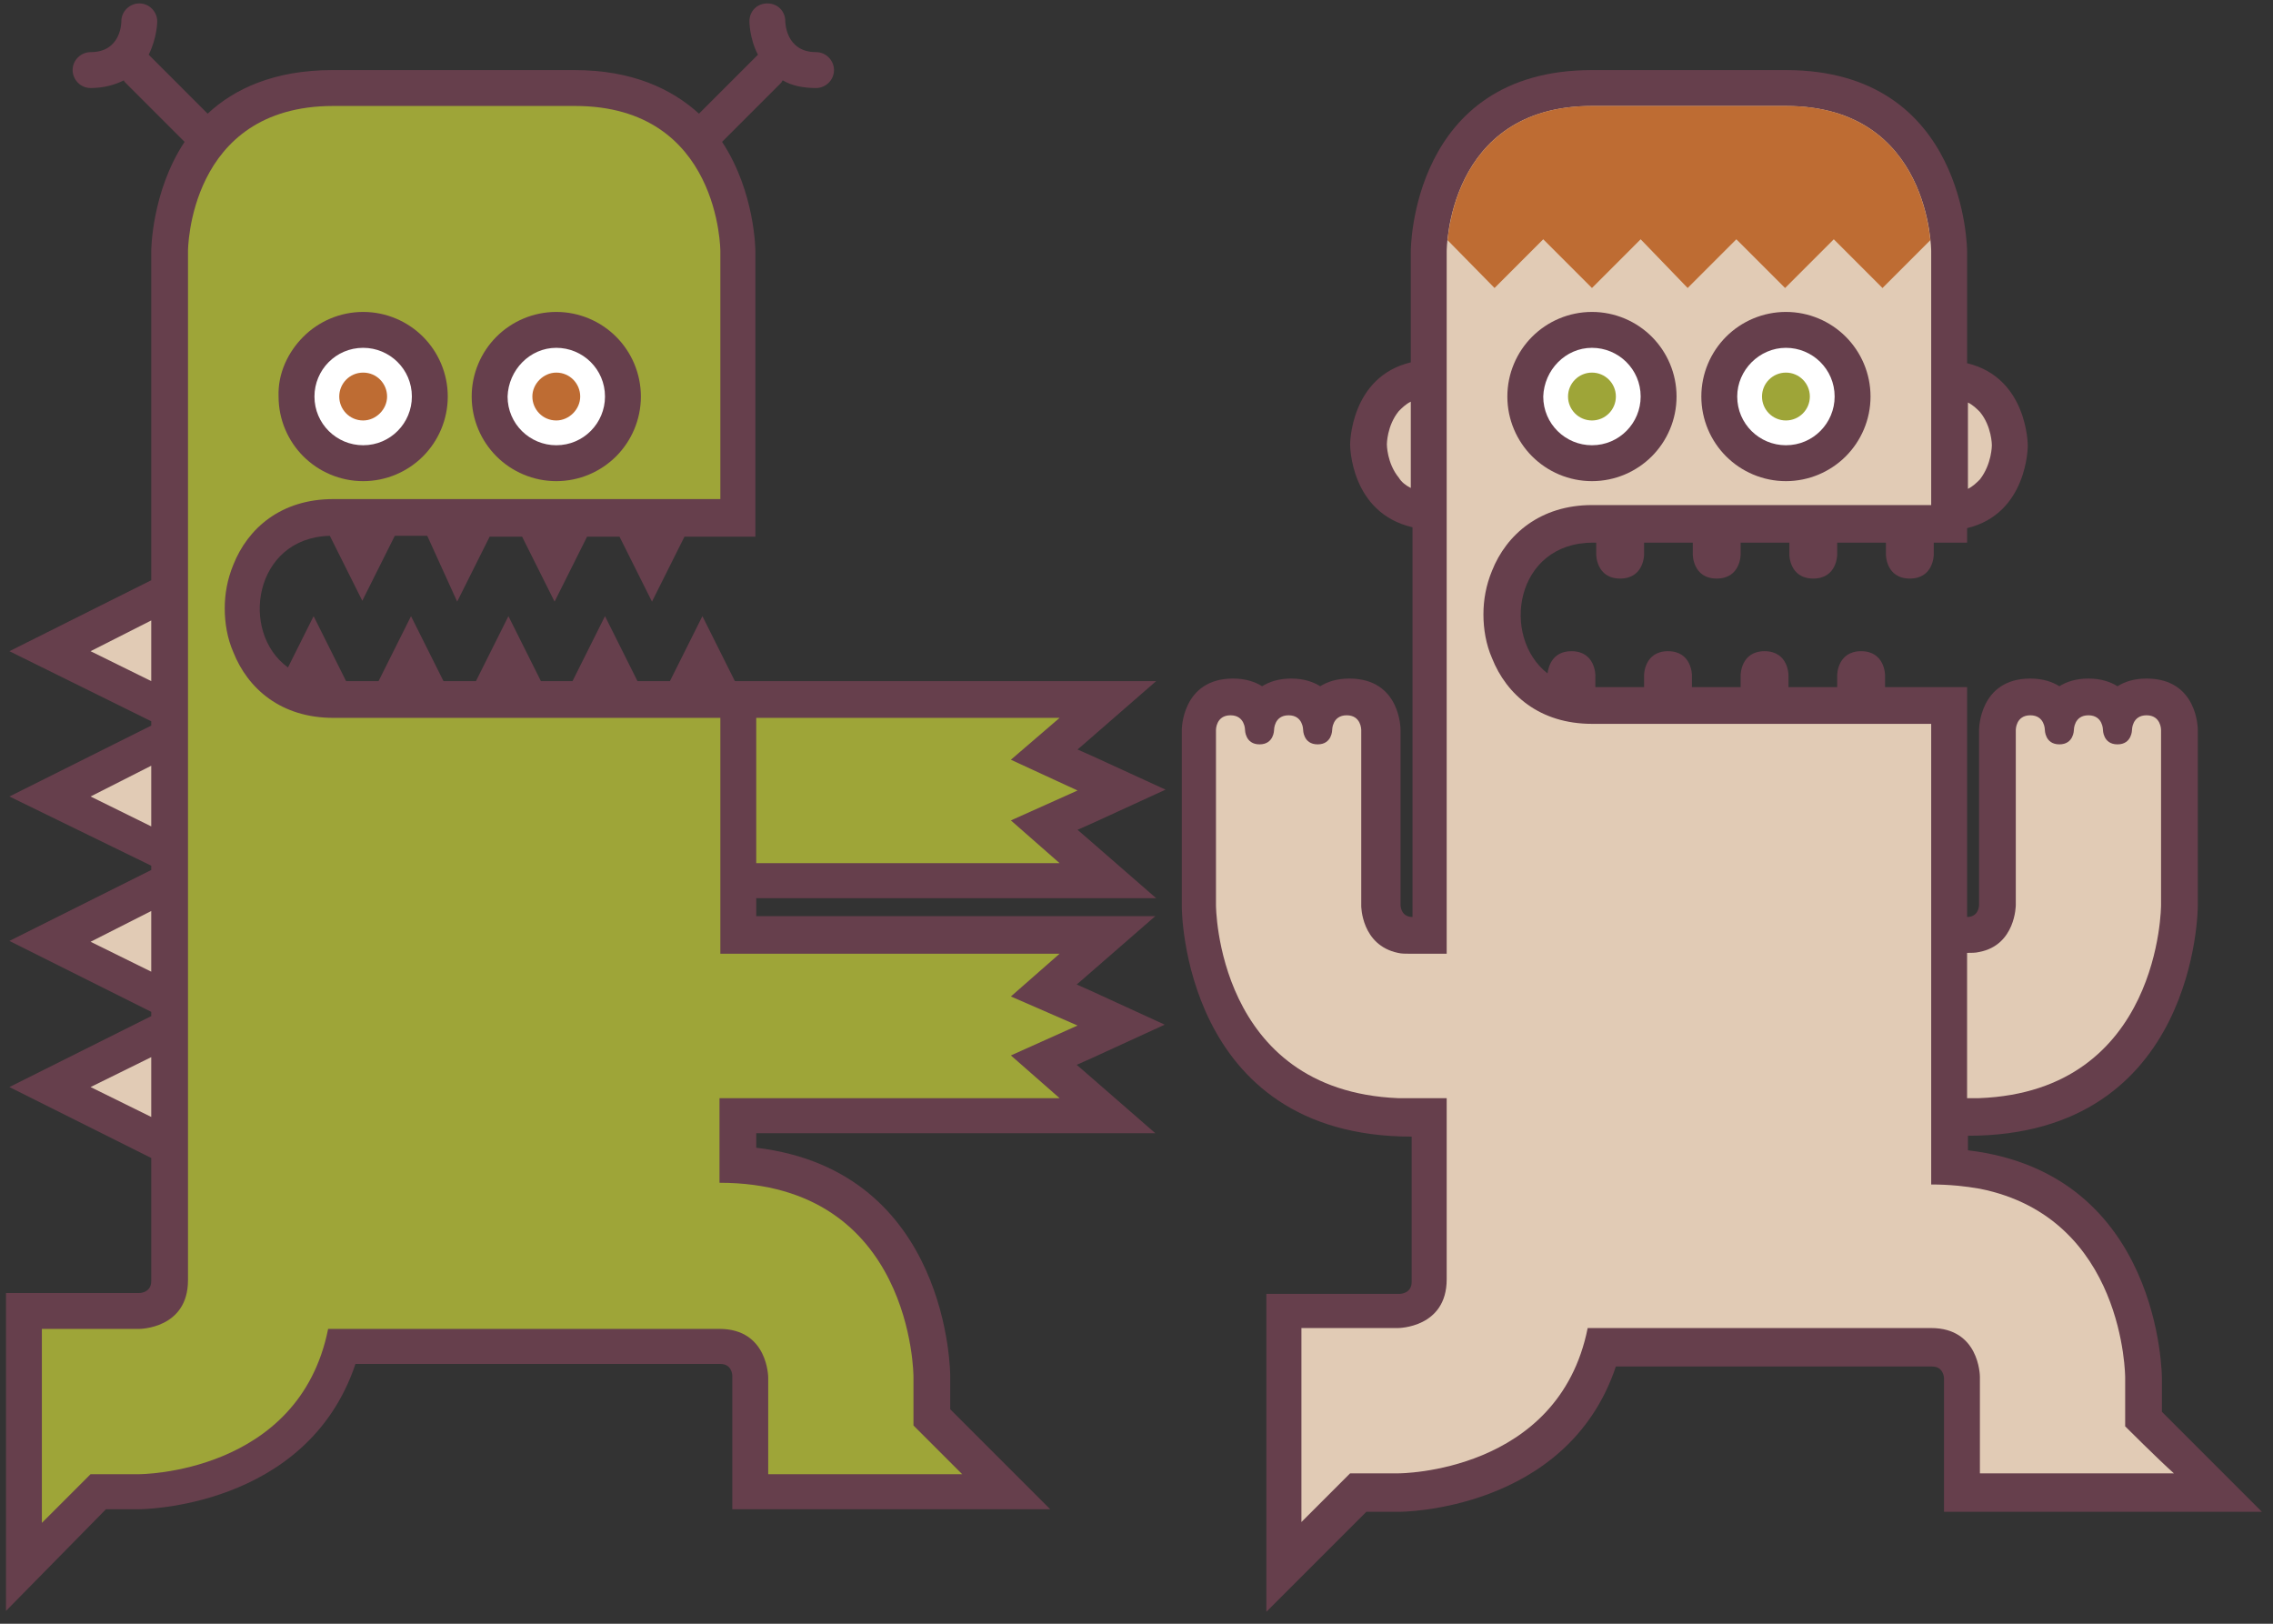 <svg xmlns="http://www.w3.org/2000/svg" width="266" height="190" viewBox="0 0 266 190" preserveAspectRatio="xMidYMid meet">
  <rect x="0" y="0" width="266" height="190" fill="#333333" stroke="none"/>
  <g fill="none" fill-rule="evenodd">
    <g transform="translate(138.3 8.2)" id="human">
      <path fill="#663F4C" fill-rule="nonzero" d="M19.7,43.8 C19.7,43.8 19.7,35.9 26.8,34.2 L26.8,21.2 L26.8,21.2 C26.8,21.1 26.8,0 48,0 L70.7,0 C91.9,0 91.9,21.2 91.9,21.2 L91.9,21.2 L91.9,34.3 C99,36 99,43.9 99,43.9 L99,44 C99,44 99,51.9 91.9,53.6 L91.9,55.3 L88,55.3 L88,56.7 C88,56.7 88,59.5 85.2,59.5 C82.4,59.5 82.4,56.7 82.4,56.7 L82.4,55.3 L76.7,55.3 L76.7,56.7 C76.7,56.7 76.7,59.5 73.9,59.5 C71.1,59.5 71.1,56.7 71.1,56.7 L71.1,55.3 L65.4,55.3 L65.4,56.7 C65.4,56.7 65.4,59.5 62.6,59.5 C59.8,59.5 59.8,56.7 59.8,56.7 L59.8,55.3 L54.1,55.3 L54.1,56.7 C54.1,56.7 54.1,59.5 51.3,59.5 C48.5,59.5 48.5,56.7 48.5,56.7 L48.5,55.3 L48.1,55.3 C39,55.3 37.3,66.3 42.8,70.6 C42.9,69.9 43.3,68 45.6,68 C48.4,68 48.4,70.8 48.4,70.8 L48.4,72.2 L54.1,72.2 L54.1,70.8 C54.1,70.8 54.1,68 56.9,68 C59.7,68 59.7,70.8 59.7,70.8 L59.7,72.2 L65.4,72.2 L65.4,70.8 C65.4,70.8 65.4,68 68.2,68 C71,68 71,70.8 71,70.8 L71,72.2 L76.7,72.2 L76.7,70.8 C76.7,70.8 76.7,68 79.5,68 C82.3,68 82.3,70.8 82.3,70.8 L82.3,72.2 L83.4,72.2 L91.9,72.2 L91.9,99.1 C93.2,99.1 93.3,97.9 93.3,97.7 L93.3,97.7 L93.3,78.9 L93.3,77.2 C93.3,77.2 93.3,71.2 99.3,71.2 C100.8,71.2 101.9,71.6 102.7,72.1 C103.5,71.6 104.6,71.2 106.1,71.2 C107.6,71.2 108.7,71.6 109.5,72.1 C110.3,71.6 111.4,71.2 112.9,71.2 C118.9,71.2 118.9,77.1 118.9,77.2 L118.9,78.9 L118.9,97.8 L118.9,97.8 C118.9,97.9 118.9,124.7 92,124.7 L92,126.4 C114.7,129.1 114.7,153 114.7,153.1 L114.7,153.1 L114.7,157 L126.4,168.7 C114,168.7 101.6,168.7 89.2,168.7 L89.2,153.1 L89.2,153.1 C89.2,152.9 89.1,151.7 87.8,151.7 L50.8,151.7 C45.1,168.7 25.5,168.7 25.5,168.7 L25.5,168.7 L21.6,168.7 L9.9,180.4 C9.9,168 9.9,155.6 9.9,143.2 L25.5,143.2 L25.5,143.2 C25.7,143.2 26.9,143.1 26.9,141.8 C26.9,136.1 26.9,130.5 26.9,124.8 C-1.42108547e-14,124.8 -1.42108547e-14,98 -1.42108547e-14,97.9 L-1.42108547e-14,97.9 L-1.42108547e-14,86.4 L-1.42108547e-14,78.9 L-1.42108547e-14,77.2 C-1.42108547e-14,77.2 -1.42108547e-14,71.2 6,71.2 C7.5,71.2 8.6,71.6 9.4,72.1 C10.2,71.6 11.3,71.2 12.8,71.2 C14.3,71.2 15.4,71.6 16.2,72.1 C17,71.6 18.1,71.2 19.6,71.2 C25.6,71.2 25.6,77.1 25.6,77.2 L25.6,78.9 L25.6,86.4 L25.6,97.7 L25.6,97.7 C25.6,97.9 25.7,99.1 27,99.1 L27,53.5 C19.7,51.8 19.7,43.9 19.7,43.8 L19.7,43.8 Z"/>
      <path fill="#E1CBB5" fill-rule="nonzero" d="M110.4,158.7 L110.4,153 C110.4,153 110.4,134.3 93.4,130.9 C91.7,130.6 89.8,130.4 87.7,130.4 L87.7,126.5 L87.7,120.5 L87.7,103.5 L87.7,100.3 L87.7,84.3 L87.7,76.5 L70.7,76.5 L48,76.5 C41.9,76.5 38,73.1 36.3,68.8 C35.6,67.2 35.3,65.4 35.3,63.7 C35.3,62 35.6,60.3 36.3,58.6 C38,54.3 42,50.9 48,50.9 L70.7,50.9 L87.7,50.9 L87.7,21.2 C87.7,21.2 87.7,4.2 70.7,4.2 C53.7,4.2 65,4.2 48,4.2 C31,4.2 31,21.2 31,21.2 L31,103.4 L26.7,103.4 C26.2,103.4 25.7,103.4 25.3,103.3 C21,102.4 21,97.8 21,97.8 L21,86.4 L21,78.9 L21,77.2 C21,77.2 21,75.5 19.3,75.5 C17.6,75.5 17.6,77.2 17.6,77.2 C17.6,77.2 17.6,78.9 15.9,78.9 C14.2,78.9 14.2,77.2 14.2,77.2 C14.2,77.2 14.2,75.5 12.5,75.5 C10.8,75.5 10.8,77.2 10.8,77.2 C10.8,77.2 10.8,78.9 9.1,78.9 C7.4,78.9 7.4,77.2 7.4,77.2 C7.4,77.2 7.4,75.5 5.7,75.5 C4,75.5 4,77.2 4,77.2 L4,78.9 L4,86.4 L4,97.7 C4,97.7 4,119.4 25.3,120.3 C25.8,120.3 26.2,120.3 26.7,120.3 L31,120.3 L31,130.2 L31,130.2 L31,130.2 L31,130.2 L31,141.5 C31,147.2 25.3,147.2 25.3,147.2 L14,147.2 L14,164.2 L14,169.9 C15.9,168 19.7,164.2 19.7,164.2 L25.4,164.2 C25.4,164.2 44.1,164.2 47.5,147.2 C47.7,147.2 47.9,147.2 48,147.2 L70.7,147.2 L87.7,147.2 C93.3,147.2 93.4,152.7 93.4,152.9 L93.4,152.9 L93.4,164.2 L110.4,164.2 L116.1,164.2 C114.2,162.5 110.4,158.7 110.4,158.7 Z M63.7,31.2 C65.5,29.4 68,28.3 70.7,28.3 C73.4,28.3 75.9,29.4 77.7,31.2 C79.5,33 80.6,35.5 80.6,38.2 C80.6,40.9 79.5,43.4 77.7,45.2 C75.9,47 73.4,48.1 70.7,48.1 C68,48.1 65.5,47 63.7,45.2 C61.9,43.4 60.8,40.9 60.8,38.2 C60.8,35.5 61.9,33 63.7,31.2 Z M41,31.2 C42.8,29.4 45.3,28.3 48,28.3 C50.7,28.3 53.2,29.4 55,31.2 C56.8,33 57.9,35.5 57.9,38.2 C57.9,40.9 56.8,43.4 55,45.2 C53.2,47 50.7,48.1 48,48.1 C45.3,48.1 42.8,47 41,45.2 C39.2,43.4 38.1,40.9 38.1,38.2 C38.1,35.5 39.2,33 41,31.2 Z"/>
      <path fill="#FFF" d="M48,32.5 C51.1,32.5 53.7,35 53.7,38.2 C53.7,41.3 51.2,43.9 48,43.9 C44.9,43.9 42.3,41.4 42.3,38.2 C42.4,35.1 44.9,32.5 48,32.5 L48,32.5 Z"/>
      <path fill="#E1CBB5" fill-rule="nonzero" d="M26.8 48.9L26.8 38.8C26.2 39.1 25.8 39.5 25.4 39.9 24 41.6 24 43.8 24 43.8 24 43.8 24 46 25.4 47.7 25.7 48.2 26.2 48.6 26.8 48.9zM114.6 97.7L114.6 86.4 114.6 78.9 114.6 77.2C114.6 77.2 114.6 75.5 112.9 75.5 111.2 75.5 111.2 77.2 111.2 77.2 111.2 77.2 111.2 78.9 109.5 78.9 107.8 78.9 107.8 77.2 107.8 77.2 107.8 77.2 107.8 75.5 106.1 75.5 104.4 75.5 104.4 77.2 104.4 77.2 104.4 77.2 104.4 78.9 102.7 78.9 101 78.9 101 77.2 101 77.2 101 77.2 101 75.5 99.3 75.5 97.6 75.5 97.6 77.2 97.6 77.2L97.6 78.9 97.6 86.4 97.6 97.7C97.6 97.7 97.6 102.4 93.3 103.2 92.9 103.3 92.4 103.3 91.9 103.3L91.9 120.3C92.4 120.3 92.9 120.3 93.3 120.3 114.6 119.5 114.6 97.7 114.6 97.7zM94.8 43.9C94.8 43.9 94.8 41.7 93.4 40 93 39.6 92.6 39.2 92 38.9L92 49C92.6 48.7 93 48.3 93.4 47.9 94.8 46.1 94.8 43.9 94.8 43.9z"/>
      <circle cx="48" cy="38.2" r="2.8" fill="#9EA538" fill-rule="nonzero"/>
      <path fill="#FFF" d="M70.7,32.5 C73.8,32.5 76.4,35 76.4,38.2 C76.4,41.3 73.9,43.9 70.7,43.9 C67.6,43.9 65,41.4 65,38.2 C65,35.1 67.6,32.5 70.7,32.5 L70.7,32.5 Z"/>
      <circle cx="70.7" cy="38.2" r="2.8" fill="#9EA538" fill-rule="nonzero"/>
      <path id="human-eye" fill="#BE6C33" d="M31.1,19.9 C31.5,15.9 33.9,4.2 48,4.2 C65,4.2 53.7,4.2 70.7,4.2 C84.8,4.2 87.2,15.9 87.6,19.9 L82,25.5 L76.3,19.8 L70.6,25.5 L64.9,19.8 L59.2,25.5 L53.7,19.8 L48,25.5 L42.3,19.8 L36.6,25.5 L31.1,19.9 L31.1,19.9 Z"/>
    </g>
    <g transform="translate(.7 .4)" id="alien">
      <path fill="#663F4C" fill-rule="nonzero" d="M17,135.1 L0.4,126.8 L17,118.5 L17,118 L0.4,109.7 L17,101.4 L17,100.9 L0.4,92.8 L17,84.5 L17,84 L0.4,75.8 L17,67.5 L17,29 L17,29 C17,29 17,22.1 20.9,16.2 L14,9.3 C13.9,9.2 13.8,9.1 13.8,9 C12.8,9.5 11.5,9.9 9.9,9.9 C8.7,9.9 7.8,8.9 7.8,7.8 C7.8,6.6 8.8,5.7 9.9,5.7 C13.5,5.7 13.5,2.2 13.5,2.1 C13.5,0.9 14.5,0 15.6,0 C16.8,0 17.7,1 17.7,2.1 C17.7,2.1 17.7,4 16.7,6 C16.8,6.1 16.9,6.2 17,6.3 L23.6,12.9 C26.7,10 31.4,7.8 38.2,7.8 L66.5,7.8 C73.3,7.8 77.9,10 81.1,12.9 L87.7,6.3 C87.8,6.2 87.9,6.1 88,6 C87,4.1 87,2.1 87,2.1 C87,0.9 87.9,0 89.1,0 C90.3,0 91.2,0.9 91.2,2.1 C91.2,2.1 91.2,5.7 94.8,5.7 C96,5.7 96.9,6.7 96.9,7.8 C96.9,9 95.9,9.9 94.8,9.9 C93.2,9.9 91.9,9.6 90.9,9 C90.8,9.1 90.8,9.2 90.7,9.3 L83.8,16.2 C87.7,22.1 87.7,29 87.7,29 L87.7,29 L87.7,58.1 L87.7,62.4 L79.4,62.4 L75.6,70 L71.8,62.4 L68,62.4 L64.2,70 L60.4,62.4 L56.6,62.4 L52.8,70 L49.3,62.3 L45.5,62.3 L41.7,69.9 L37.9,62.3 C29,62.5 27.3,73.6 33,77.7 L36,71.7 L39.8,79.3 L43.6,79.3 L47.4,71.7 L51.2,79.3 L55,79.3 L58.8,71.7 L62.6,79.3 L66.3,79.3 L70.1,71.7 L73.9,79.3 L77.7,79.3 L81.5,71.7 L85.3,79.3 C101.7,79.3 118.2,79.3 134.6,79.3 L126.1,86.7 L125.4,87.3 L127.2,88.1 L135.7,92 L127.2,95.9 L125.4,96.7 L126.1,97.3 L134.6,104.7 L87.8,104.7 L87.8,106.8 L134.5,106.8 L126,114.2 L125.3,114.8 L127.1,115.6 L135.6,119.5 L127.1,123.4 L125.3,124.2 L126,124.8 L134.5,132.2 L87.8,132.2 L87.8,133.9 C110.5,136.6 110.5,160.5 110.5,160.6 L110.5,160.6 L110.5,164.5 L122.2,176.2 C109.8,176.2 97.4,176.2 85,176.2 L85,160.6 L85,160.6 C85,160.4 84.9,159.2 83.6,159.2 L40.9,159.2 C35.2,176.2 15.6,176.2 15.6,176.2 L15.6,176.2 L11.7,176.2 L0,188.1 C0,175.7 0,163.3 0,150.9 L15.6,150.9 L15.6,150.9 C15.8,150.9 17,150.8 17,149.5 C17,144.7 17,139.9 17,135.1 L17,135.1 Z"/>
      <path fill="#9EA538" fill-rule="nonzero" d="M117.6,116.2 L123.3,111.2 L106.6,111.2 L83.6,111.2 L83.6,102 L83.6,100.6 L83.6,83.6 L64.4,83.6 L41.8,83.6 L38.3,83.6 C32.2,83.6 28.3,80.2 26.6,75.9 C25.9,74.3 25.6,72.5 25.6,70.8 C25.6,69.1 25.9,67.4 26.6,65.7 C28.3,61.4 32.2,58 38.3,58 L41.8,58 L64.5,58 L83.6,58 L83.6,29 C83.6,29 83.6,12 66.6,12 L64.5,12 L41.8,12 L38.3,12 C21.3,12 21.3,29 21.3,29 L21.3,138.1 L21.3,138.1 L21.3,138.1 L21.3,138.1 L21.3,149.4 C21.3,155.1 15.6,155.1 15.6,155.1 L4.2,155.1 L4.2,172.1 L4.2,177.8 C6.1,175.9 9.9,172.1 9.9,172.1 L15.6,172.1 C15.6,172.1 34.3,172.1 37.7,155.1 C37.9,155.1 38.1,155.1 38.2,155.1 L41.7,155.1 L64.4,155.1 L83.5,155.1 C89.2,155.1 89.2,160.8 89.2,160.8 L89.2,172.1 L106.2,172.1 L106.6,172.1 L111.9,172.1 L106.6,166.8 L106.2,166.4 L106.2,160.7 C106.2,160.7 106.2,138 83.5,138 L83.5,128.1 L106.5,128.1 L123.3,128.1 L117.6,123.1 L125.4,119.6 L117.6,116.2 Z M57.4,39 C59.2,37.2 61.7,36.1 64.4,36.1 C67.1,36.1 69.6,37.2 71.4,39 C73.2,40.8 74.3,43.3 74.3,46 C74.3,48.7 73.2,51.2 71.4,53 C69.6,54.8 67.1,55.9 64.4,55.9 C61.7,55.9 59.2,54.8 57.4,53 C55.6,51.2 54.5,48.7 54.5,46 C54.5,43.3 55.6,40.8 57.4,39 Z M34.8,39 C36.6,37.2 39.1,36.1 41.8,36.1 C44.5,36.1 47,37.2 48.8,39 C50.6,40.8 51.7,43.3 51.7,46 C51.7,48.7 50.6,51.2 48.8,53 C47,54.8 44.5,55.9 41.8,55.9 C39.1,55.9 36.6,54.8 34.8,53 C33,51.2 31.9,48.7 31.9,46 C31.8,43.3 33,40.8 34.8,39 Z"/>
      <path fill="#FFF" d="M64.4 40.3C67.5 40.3 70.1 42.8 70.1 46 70.1 49.1 67.6 51.7 64.4 51.7 61.3 51.7 58.7 49.2 58.7 46 58.8 42.9 61.3 40.3 64.4 40.3zM41.8 40.3C44.9 40.3 47.5 42.8 47.5 46 47.5 49.1 45 51.7 41.8 51.7 38.7 51.7 36.1 49.2 36.1 46 36.1 42.9 38.6 40.3 41.8 40.3L41.8 40.3z"/>
      <polygon fill="#E1CBB5" fill-rule="nonzero" points="17 130.3 17 123.3 9.9 126.8"/>
      <polygon fill="#E1CBB5" fill-rule="nonzero" points="17 79.3 17 72.2 9.9 75.8"/>
      <polygon fill="#E1CBB5" fill-rule="nonzero" points="17 113.3 17 106.2 9.9 109.8"/>
      <polygon fill="#E1CBB5" fill-rule="nonzero" points="17 96.3 17 89.2 9.9 92.8"/>
      <polygon fill="#9EA538" fill-rule="nonzero" points="123.3 83.6 106.6 83.6 87.8 83.6 87.8 100.6 106.6 100.6 123.3 100.6 117.6 95.6 125.4 92.1 117.6 88.5"/>
      <path id="alien-eye" fill="#BE6C33" d="M64.4 43.2C66 43.2 67.2 44.5 67.2 46 67.2 47.5 65.9 48.8 64.4 48.8 62.8 48.8 61.6 47.5 61.6 46 61.6 44.5 62.9 43.2 64.4 43.2L64.4 43.2zM41.8 43.2C43.4 43.2 44.6 44.5 44.6 46 44.6 47.5 43.3 48.8 41.8 48.8 40.2 48.8 39 47.5 39 46 39 44.5 40.2 43.2 41.8 43.2z"/>
    </g>
  </g>
</svg>
